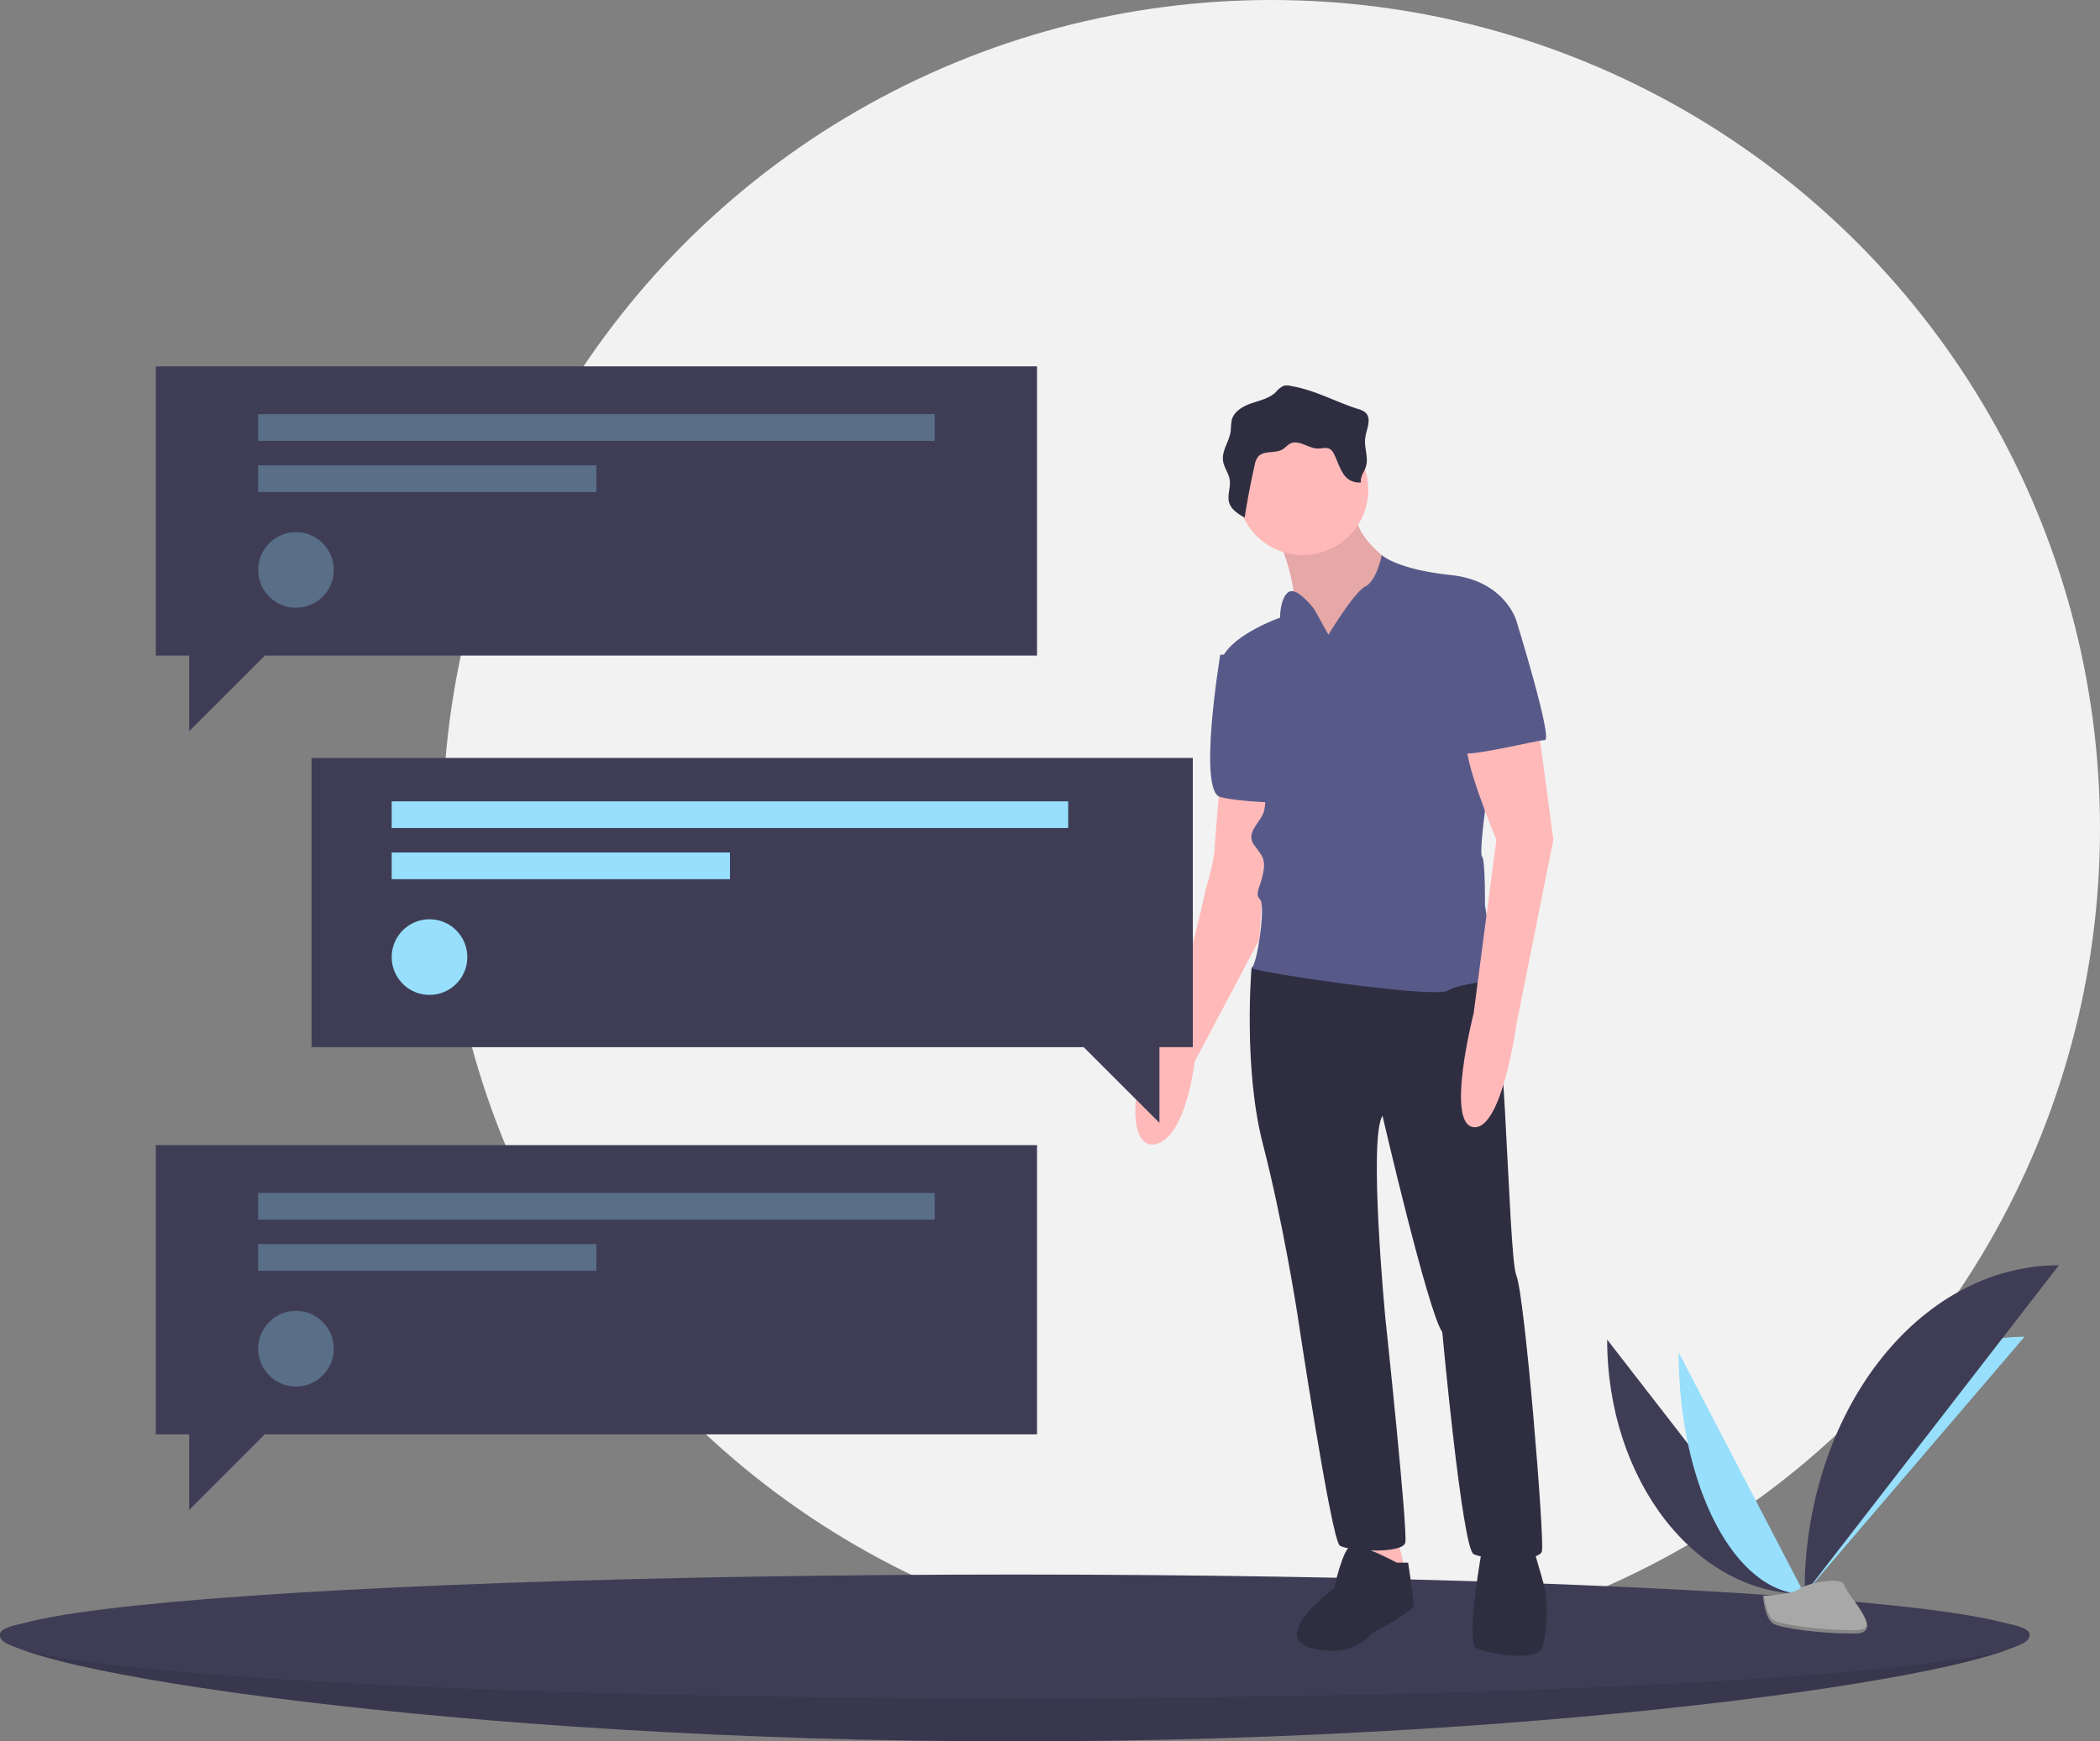 <svg xmlns="http://www.w3.org/2000/svg" width="356.038" height="295.293" viewBox="0 0 356.038 295.293">
  <rect x="0" y="0" width="356.038" height="295.293" fill="#808080" stroke="none"/>
  <g id="contact_illustration" transform="translate(0.004 1)">
    <circle id="Ellipse_24" data-name="Ellipse 24" cx="140.5" cy="140.5" r="140.5" transform="translate(75.034 -1)" fill="#f2f2f2"/>
    <path id="Path_170" data-name="Path 170" d="M473.6,785.9c0,5.835-77.029,18.11-172.048,18.11S129.5,791.732,129.5,785.9s77.029-3.018,172.048-3.018S473.6,780.063,473.6,785.9Z" transform="translate(-129.504 -509.715)" fill="#3f3d56"/>
    <path id="Path_171" data-name="Path 171" d="M473.6,785.9c0,5.835-77.029,18.11-172.048,18.11S129.5,791.732,129.5,785.9s77.029-3.018,172.048-3.018S473.6,780.063,473.6,785.9Z" transform="translate(-129.504 -509.715)" opacity="0.1"/>
    <ellipse id="Ellipse_25" data-name="Ellipse 25" cx="172" cy="10.5" rx="172" ry="10.5" transform="translate(0.034 266)" fill="#3f3d56"/>
    <g id="leaf">
      <g id="left-leafs">
        <path id="Path_172" data-name="Path 172" d="M851.689,659.413c0,23.847,14.96,43.143,33.448,43.143" transform="translate(-579.212 -433.255)" fill="#3f3d56"/>
        <path id="Path_174" data-name="Path 174" d="M883.809,665.142c0,22.652,9.54,40.982,21.329,40.982" transform="translate(-599.213 -436.823)" fill="#97dffc"/>
      </g>
      <g id="right-leafs">
        <path id="Path_173" data-name="Path 173" d="M940.34,701.756c0-24.115,16.695-43.628,37.326-43.628" transform="translate(-634.416 -432.455)" fill="#97dffc"/>
        <path id="Path_175" data-name="Path 175" d="M940.34,681.755c0-30.813,19.3-55.747,43.143-55.747" transform="translate(-634.416 -412.454)" fill="#3f3d56"/>
      </g>
      <path id="Path_176" data-name="Path 176" d="M921.69,770.337s4.743-.146,6.173-1.164,7.3-2.234,7.651-.6,7.129,8.12,1.773,8.163-12.444-.834-13.87-1.7S921.69,770.337,921.69,770.337Z" transform="translate(-622.802 -500.732)" fill="#a8a8a8"/>
    </g>
    <path id="Path_177" data-name="Path 177" d="M937.384,780.387c-5.355.043-12.443-.834-13.87-1.7-1.087-.662-1.52-3.037-1.664-4.133l-.158.006s.3,3.826,1.727,4.695,8.515,1.747,13.87,1.7c1.546-.012,2.08-.562,2.051-1.377C939.124,780.07,938.534,780.377,937.384,780.387Z" transform="translate(-622.802 -504.952)" opacity="0.2"/>
    <path id="Path_178" data-name="Path 178" d="M702.135,283.161s4.827,10.136,2.9,14.962,7.24,10.136,7.24,10.136l12.066-6.757v-8.688l-1.931-3.861s-7.722-4.344-6.757-11.1S702.135,283.161,702.135,283.161Z" transform="translate(-486.085 -194.377)" fill="#ffb9b9"/>
    <path id="Path_179" data-name="Path 179" d="M702.135,283.161s4.827,10.136,2.9,14.962,7.24,10.136,7.24,10.136l12.066-6.757v-8.688l-1.931-3.861s-7.722-4.344-6.757-11.1S702.135,283.161,702.135,283.161Z" transform="translate(-486.085 -194.377)" opacity="0.1"/>
    <path id="Path_180" data-name="Path 180" d="M654.067,407.888s-.965,10.618-.965,12.066a41.368,41.368,0,0,1-1.448,6.274s-5.309,24.615-8.688,27.029-5.309,17.375,0,16.41,6.757-14,6.757-14l10.989-20.75,1.56-25.1Z" transform="translate(-447.187 -276.63)" fill="#ffb9b9"/>
    <path id="Path_181" data-name="Path 181" d="M678.859,351.6H675s-3.861,23.167,0,24.133,11.1.965,11.1.965Z" transform="translate(-468.117 -241.581)" fill="#575a89"/>
    <path id="Path_182" data-name="Path 182" d="M616.129,683.7l1.931,9.17,3.861-2.9-1.931-8.205-3.861,1.448Z" transform="translate(-383.668 -424.538)" fill="#ffb9b9"/>
    <path id="Path_183" data-name="Path 183" d="M694.288,487.2l-2.9,1.931s-1.448,16.893,1.931,29.924,5.792,28.476,5.792,28.476,5.792,38.612,7.24,39.577,10.618,1.448,11.1-.483-3.379-38.13-3.379-38.13-2.9-30.407-.483-34.268c0,0,7.722,33.3,10.136,36.682,0,0,3.379,36.681,5.309,37.647s11.1,1.448,11.584-.483-2.9-43.439-4.344-46.817-1.931-53.574-5.309-53.092S694.288,487.2,694.288,487.2Z" transform="translate(-479.203 -326.018)" fill="#2f2e41"/>
    <circle id="Ellipse_26" data-name="Ellipse 26" cx="11.101" cy="11.101" r="11.101" transform="translate(209.776 70.926)" fill="#ffb9b9"/>
    <path id="Path_184" data-name="Path 184" d="M696.072,320.343,693.659,316s-2.9-3.861-4.344-2.9-1.448,4.344-1.448,4.344-11.1,3.861-10.136,9.17,7.24,14.48,7.24,14.48.965,7.722,0,9.653-2.9,3.379-1.448,5.309,1.931,2.413,1.448,4.827-1.448,3.379-.483,4.344-.483,11.1-1.448,11.584,30.89,5.309,33.3,3.861,9.17-1.448,8.688-2.9a98.863,98.863,0,0,1-2.413-11.584c0-1.448,0-7.722-.483-8.205s.483-7.722.483-7.722L720.2,330l7.722-12.066s-1.931-6.757-11.1-7.722-11.707-3.379-11.707-3.379-.842,4.344-2.772,5.309S696.072,320.343,696.072,320.343Z" transform="translate(-470.851 -213.701)" fill="#575a89"/>
    <path id="Path_185" data-name="Path 185" d="M798.759,377.187l2.9,21.719-6.274,31.372s-2.413,17.858-7.24,17.375,0-19.306,0-19.306L792,398.906s-6.274-14.962-4.827-16.893S798.759,377.187,798.759,377.187Z" transform="translate(-538.305 -257.513)" fill="#ffb9b9"/>
    <path id="Path_186" data-name="Path 186" d="M729.2,754.82s-6.274-3.379-7.722-2.9-2.9,7.24-2.9,7.24-11.1,8.205-3.861,10.136,10.136-2.413,10.136-2.413,7.24-3.861,7.24-4.827-.965-7.24-.965-7.24Z" transform="translate(-492.394 -490.833)" fill="#2f2e41"/>
    <path id="Path_187" data-name="Path 187" d="M792.831,753.281s-2.9,15.928-.965,16.893,10.136,2.413,11.1,0,.965-8.205.483-10.136-1.931-6.757-1.931-6.757Z" transform="translate(-541.547 -491.707)" fill="#2f2e41"/>
    <path id="Path_188" data-name="Path 188" d="M690.618,230.689a2.575,2.575,0,0,0-1.33-.04,3.98,3.98,0,0,0-1.34,1.094c-1.107,1.051-2.688,1.38-4.131,1.878s-2.961,1.379-3.322,2.862a15.585,15.585,0,0,0-.157,1.8c-.215,1.749-1.549,3.325-1.311,5.071.156,1.141.969,2.109,1.136,3.248.186,1.27-.456,2.592-.1,3.825.351,1.208,1.538,1.945,2.631,2.567q.7-4.465,1.69-8.879a3.208,3.208,0,0,1,.6-1.467c.97-1.1,2.874-.473,4.133-1.224.478-.285.833-.756,1.336-1,1.455-.7,3.029.845,4.641.86.712.006,1.492-.276,2.093.1a1.913,1.913,0,0,1,.612.753c.575,1.079.891,2.29,1.561,3.312a3.074,3.074,0,0,0,3.058,1.569c-.182-.921.54-1.75.829-2.644.5-1.537-.315-3.206-.12-4.81.184-1.506,1.165-3.274.089-4.343a3.051,3.051,0,0,0-1.273-.639C698.138,233.382,694.619,231.356,690.618,230.689Z" transform="translate(-471.677 -166.221)" fill="#2f2e41"/>
    <path id="Path_189" data-name="Path 189" d="M790.112,331.134l4.826,1.931s6.275,20.271,4.827,20.271-14.479,3.379-14.479,1.931S786.251,331.134,790.112,331.134Z" transform="translate(-537.862 -228.836)" fill="#575a89"/>
    <g id="third-chat">
      <path id="Path_191" data-name="Path 191" d="M219.41,512H70v49.049h5.659v12.828l12.828-12.828H219.41Z" transform="translate(-43.593 -318.823)" fill="#3f3d56"/>
      <g id="content">
        <rect id="Rectangle_118" data-name="Rectangle 118" width="114.699" height="4.528" transform="translate(43.763 201.289)" fill="#97dffc" opacity="0.3"/>
        <rect id="Rectangle_119" data-name="Rectangle 119" width="57.349" height="4.528" transform="translate(43.763 209.967)" fill="#97dffc" opacity="0.3"/>
        <circle id="Ellipse_29" data-name="Ellipse 29" cx="6.414" cy="6.414" r="6.414" transform="translate(43.763 221.286)" fill="#97dffc" opacity="0.3"/>
      </g>
    </g>
    <g id="second-chat">
      <path id="Path_192" data-name="Path 192" d="M140,338H289.41v49.049h-5.659v12.828l-12.828-12.828H140Z" transform="translate(-87.182 -210.473)" fill="#3f3d56"/>
      <g id="content-2" data-name="content">
        <rect id="Rectangle_116" data-name="Rectangle 116" width="114.699" height="4.528" transform="translate(66.401 134.884)" fill="#97dffc"/>
        <rect id="Rectangle_117" data-name="Rectangle 117" width="57.349" height="4.528" transform="translate(66.401 143.562)" fill="#97dffc"/>
        <circle id="Ellipse_28" data-name="Ellipse 28" cx="6.414" cy="6.414" r="6.414" transform="translate(66.401 154.881)" fill="#97dffc"/>
      </g>
    </g>
    <g id="first-chat">
      <path id="Path_190" data-name="Path 190" d="M219.41,162H70v49.049h5.659v12.828l12.828-12.828H219.41Z" transform="translate(-43.593 -100.878)" fill="#3f3d56"/>
      <g id="content-3" data-name="content">
        <rect id="Rectangle_114" data-name="Rectangle 114" width="114.699" height="4.528" transform="translate(43.763 69.234)" fill="#97dffc" opacity="0.3"/>
        <rect id="Rectangle_115" data-name="Rectangle 115" width="57.349" height="4.528" transform="translate(43.763 77.912)" fill="#97dffc" opacity="0.3"/>
        <circle id="Ellipse_27" data-name="Ellipse 27" cx="6.414" cy="6.414" r="6.414" transform="translate(43.763 89.231)" fill="#97dffc" opacity="0.3"/>
      </g>
    </g>
  </g>
</svg>
